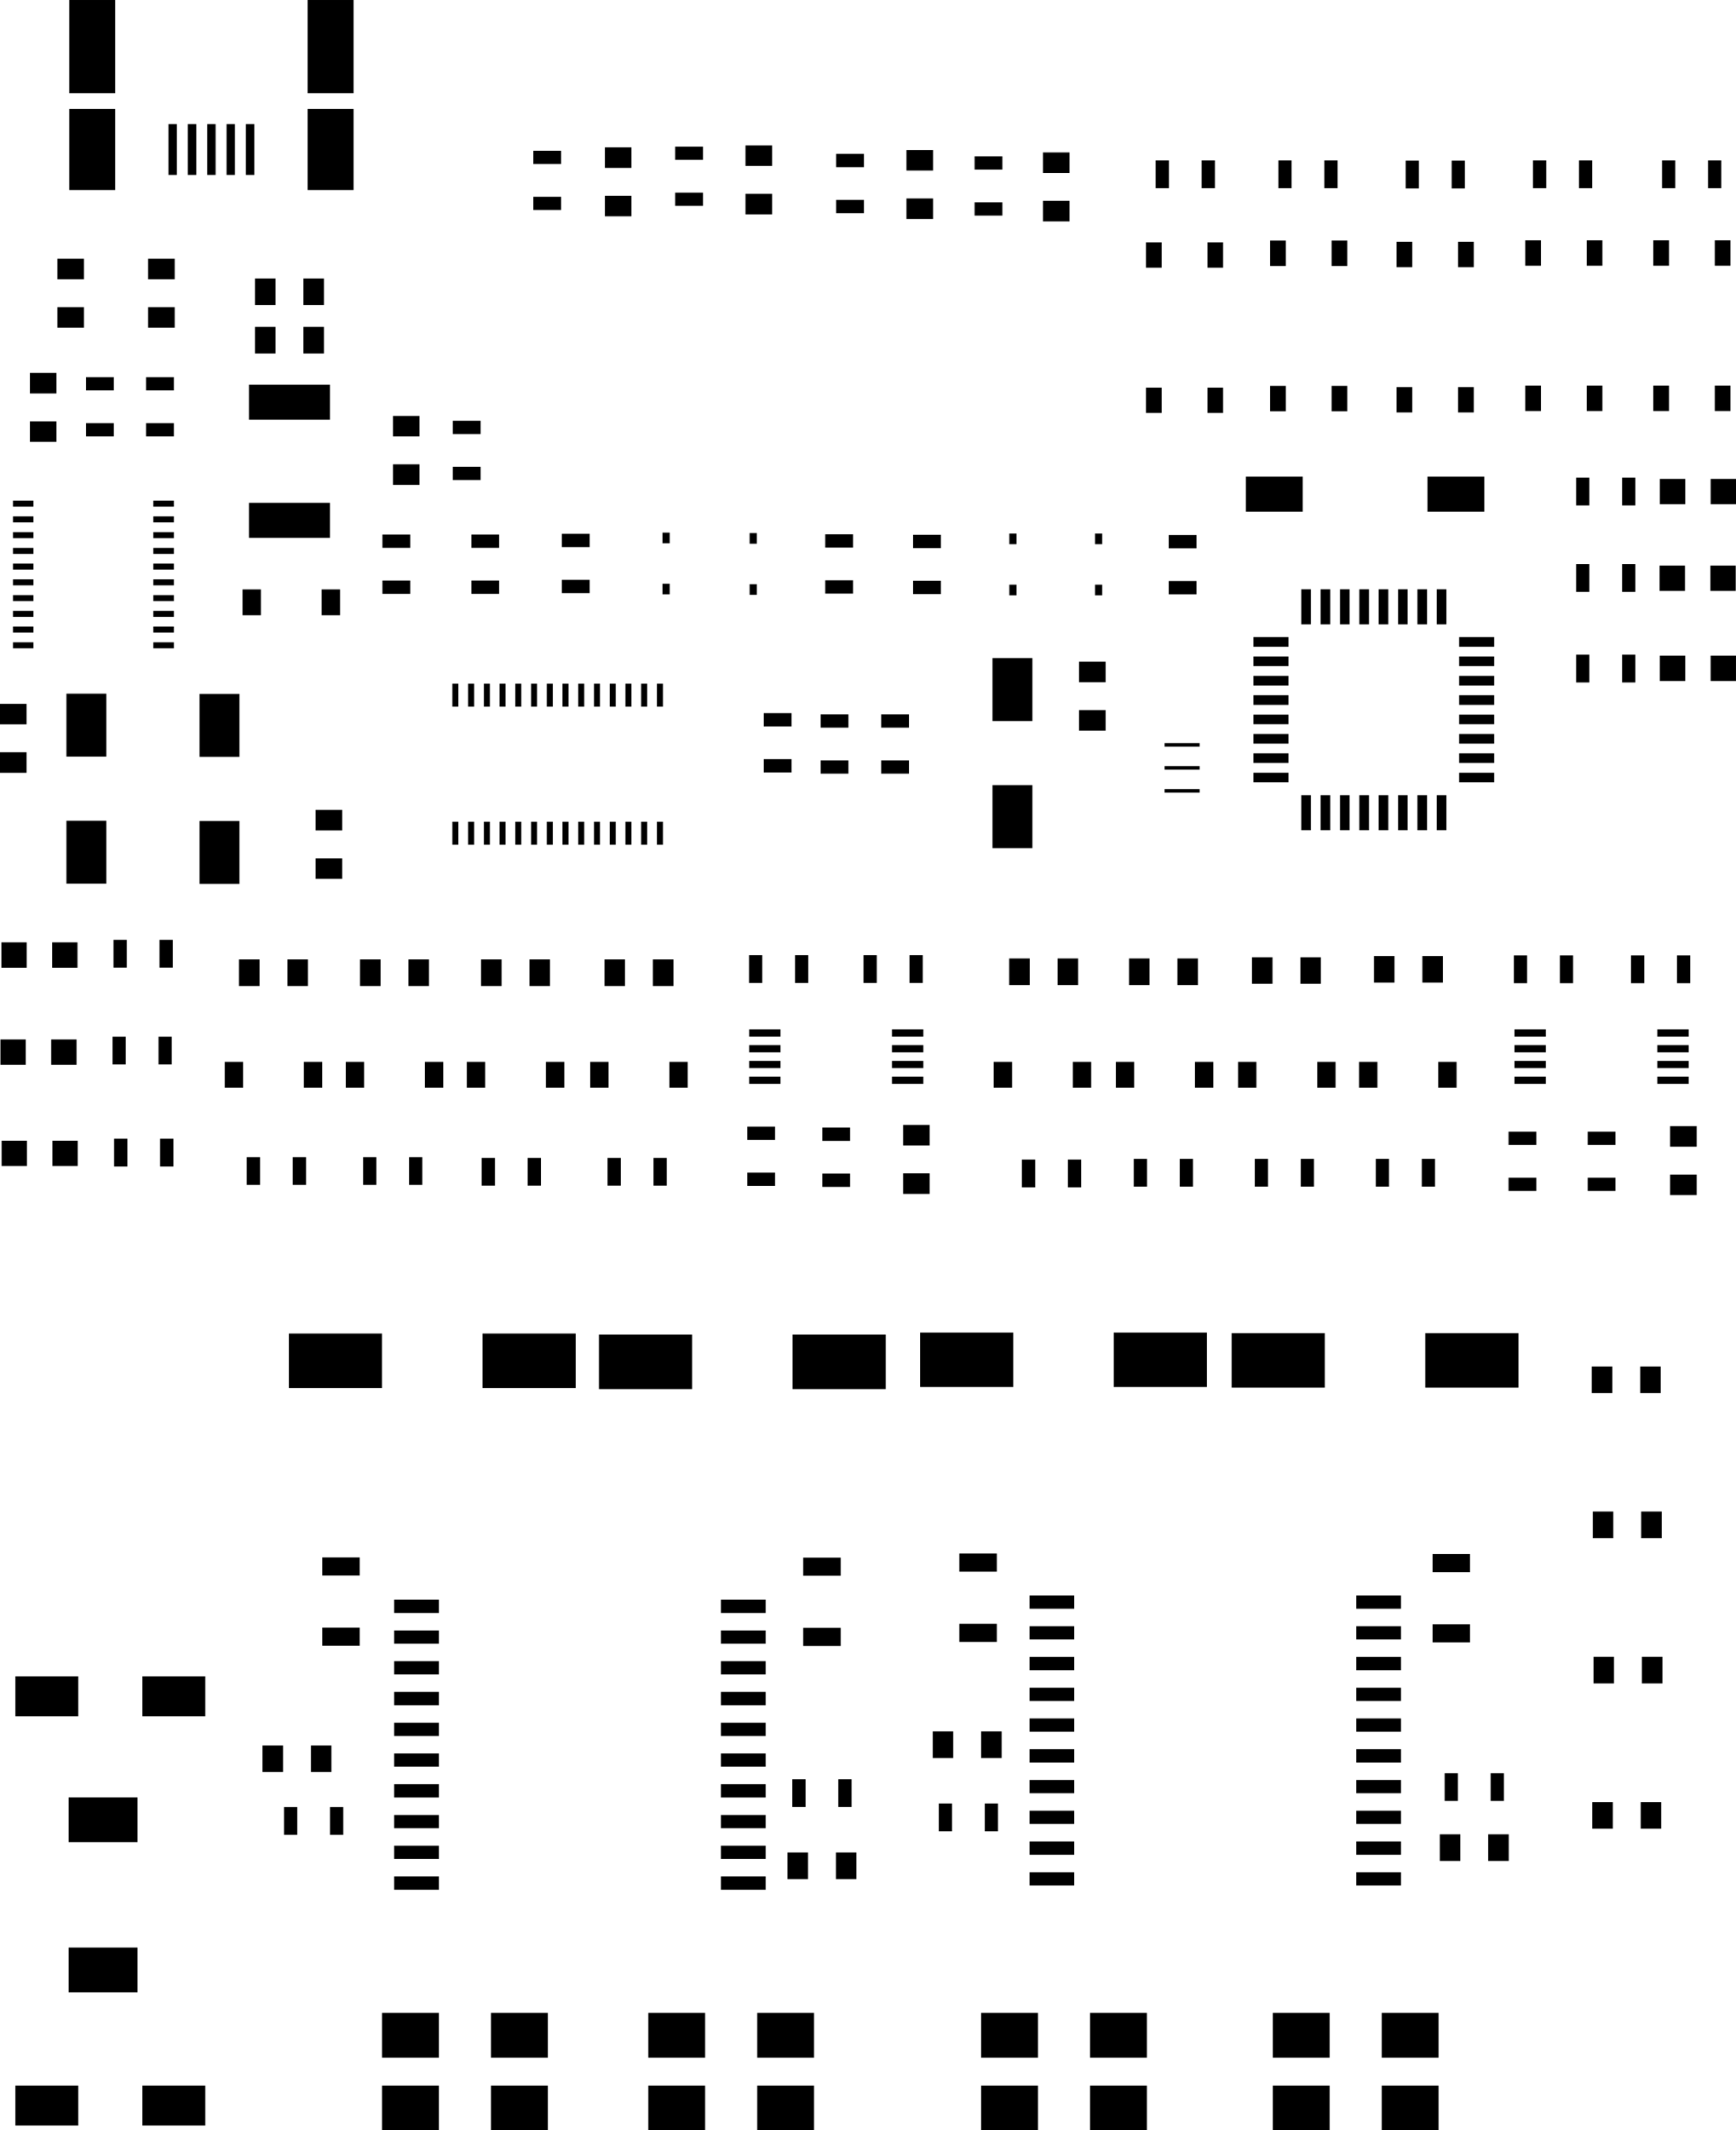 <svg version="1.1" xmlns="http://www.w3.org/2000/svg" xmlns:xlink="http://www.w3.org/1999/xlink" stroke-linecap="round" stroke-linejoin="round" stroke-width="0" fill-rule="evenodd" width="71.722mm" height="87.973mm" viewBox="111041.2 -128923.8 71722.04 87972.6" id="FCEd6qeZhQgD1Z16LtTa"><defs><rect x="-173.8" y="-1048.8" width="347.6" height="2097.6" id="FCEd6qeZhQgD1Z16LtTa_pad-11"/><rect x="-948.8" y="-1673.8" width="1897.6" height="3347.6" id="FCEd6qeZhQgD1Z16LtTa_pad-12"/><rect x="-948.8" y="-1923.8" width="1897.6" height="3847.6" id="FCEd6qeZhQgD1Z16LtTa_pad-13"/><rect x="-273.8" y="-573.8" width="547.6" height="1147.6" id="FCEd6qeZhQgD1Z16LtTa_pad-14"/><rect x="-523.24" y="-523.24" width="1046.48" height="1046.48" id="FCEd6qeZhQgD1Z16LtTa_pad-15"/><rect x="-123.8" y="-473.8" width="247.6" height="947.6" id="FCEd6qeZhQgD1Z16LtTa_pad-16"/><rect x="-723.8" y="-198.8" width="1447.6" height="397.6" id="FCEd6qeZhQgD1Z16LtTa_pad-17"/><rect x="-198.8" y="-723.8" width="397.6" height="1447.6" id="FCEd6qeZhQgD1Z16LtTa_pad-18"/><rect x="-423.8" y="-548.8" width="847.6" height="1097.6" id="FCEd6qeZhQgD1Z16LtTa_pad-19"/><rect x="-1423.8" y="-923.8" width="2847.6" height="1847.6" id="FCEd6qeZhQgD1Z16LtTa_pad-20"/><rect x="-548.8" y="-423.8" width="1097.6" height="847.6" id="FCEd6qeZhQgD1Z16LtTa_pad-21"/><rect x="-378.8" y="-533.8" width="757.6" height="1067.6" id="FCEd6qeZhQgD1Z16LtTa_pad-22"/><rect x="-1173.8" y="-923.8" width="2347.6" height="1847.6" id="FCEd6qeZhQgD1Z16LtTa_pad-23"/><rect x="-148.8" y="-218.8" width="297.6" height="437.6" id="FCEd6qeZhQgD1Z16LtTa_pad-24"/><rect x="-1673.8" y="-723.8" width="3347.6" height="1447.6" id="FCEd6qeZhQgD1Z16LtTa_pad-25"/><rect x="-573.8" y="-273.8" width="1147.6" height="547.6" id="FCEd6qeZhQgD1Z16LtTa_pad-26"/><rect x="-773.8" y="-373.8" width="1547.6" height="747.6" id="FCEd6qeZhQgD1Z16LtTa_pad-27"/><rect x="-423.8" y="-123.8" width="847.6" height="247.6" id="FCEd6qeZhQgD1Z16LtTa_pad-28"/><rect x="-1299.21" y="-824.23" width="2598.42" height="1648.46" id="FCEd6qeZhQgD1Z16LtTa_pad-29"/><rect x="-824.23" y="-1299.21" width="1648.46" height="2598.42" id="FCEd6qeZhQgD1Z16LtTa_pad-30"/><rect x="-323.8" y="-523.8" width="647.6" height="1047.6" id="FCEd6qeZhQgD1Z16LtTa_pad-31"/><rect x="-723.8" y="-73.8" width="1447.6" height="147.6" id="FCEd6qeZhQgD1Z16LtTa_pad-32"/><rect x="-1173.8" y="-723.8" width="2347.6" height="1447.6" id="FCEd6qeZhQgD1Z16LtTa_pad-33"/><rect x="-648.8" y="-148.8" width="1297.6" height="297.6" id="FCEd6qeZhQgD1Z16LtTa_pad-34"/><rect x="-1924.05" y="-1123.95" width="3848.1" height="2247.9" id="FCEd6qeZhQgD1Z16LtTa_pad-35"/><rect x="-923.8" y="-273.8" width="1847.6" height="547.6" id="FCEd6qeZhQgD1Z16LtTa_pad-36"/></defs><g transform="translate(0,-169875) scale(1,-1)" fill="currentColor" stroke="currentColor"><use xlink:href="#FCEd6qeZhQgD1Z16LtTa_pad-11" x="119775" y="-47125"/><use xlink:href="#FCEd6qeZhQgD1Z16LtTa_pad-11" x="120575" y="-47125"/><use xlink:href="#FCEd6qeZhQgD1Z16LtTa_pad-11" x="121375" y="-47125"/><use xlink:href="#FCEd6qeZhQgD1Z16LtTa_pad-11" x="118975" y="-47125"/><use xlink:href="#FCEd6qeZhQgD1Z16LtTa_pad-11" x="118175" y="-47125"/><use xlink:href="#FCEd6qeZhQgD1Z16LtTa_pad-12" x="124700" y="-47125"/><use xlink:href="#FCEd6qeZhQgD1Z16LtTa_pad-12" x="114850" y="-47125"/><use xlink:href="#FCEd6qeZhQgD1Z16LtTa_pad-13" x="124700" y="-42875"/><use xlink:href="#FCEd6qeZhQgD1Z16LtTa_pad-13" x="114850" y="-42875"/><use xlink:href="#FCEd6qeZhQgD1Z16LtTa_pad-14" x="176430" y="-64820"/><use xlink:href="#FCEd6qeZhQgD1Z16LtTa_pad-14" x="178330" y="-64820"/><use xlink:href="#FCEd6qeZhQgD1Z16LtTa_pad-15" x="180130.98" y="-64830"/><use xlink:href="#FCEd6qeZhQgD1Z16LtTa_pad-15" x="182229.02" y="-64830"/><use xlink:href="#FCEd6qeZhQgD1Z16LtTa_pad-15" x="180141.96" y="-61250"/><use xlink:href="#FCEd6qeZhQgD1Z16LtTa_pad-15" x="182240" y="-61250"/><use xlink:href="#FCEd6qeZhQgD1Z16LtTa_pad-15" x="180140.98" y="-68550"/><use xlink:href="#FCEd6qeZhQgD1Z16LtTa_pad-15" x="182239.02" y="-68550"/><use xlink:href="#FCEd6qeZhQgD1Z16LtTa_pad-14" x="176430" y="-61250"/><use xlink:href="#FCEd6qeZhQgD1Z16LtTa_pad-14" x="178330" y="-61250"/><use xlink:href="#FCEd6qeZhQgD1Z16LtTa_pad-14" x="176430" y="-68560"/><use xlink:href="#FCEd6qeZhQgD1Z16LtTa_pad-14" x="178330" y="-68560"/><use xlink:href="#FCEd6qeZhQgD1Z16LtTa_pad-16" x="129855" y="-75360"/><use xlink:href="#FCEd6qeZhQgD1Z16LtTa_pad-16" x="130505" y="-75360"/><use xlink:href="#FCEd6qeZhQgD1Z16LtTa_pad-16" x="131155" y="-75360"/><use xlink:href="#FCEd6qeZhQgD1Z16LtTa_pad-16" x="131805" y="-75360"/><use xlink:href="#FCEd6qeZhQgD1Z16LtTa_pad-16" x="132455" y="-75360"/><use xlink:href="#FCEd6qeZhQgD1Z16LtTa_pad-16" x="133105" y="-75360"/><use xlink:href="#FCEd6qeZhQgD1Z16LtTa_pad-16" x="133755" y="-75360"/><use xlink:href="#FCEd6qeZhQgD1Z16LtTa_pad-16" x="134405" y="-75360"/><use xlink:href="#FCEd6qeZhQgD1Z16LtTa_pad-16" x="135055" y="-75360"/><use xlink:href="#FCEd6qeZhQgD1Z16LtTa_pad-16" x="135705" y="-75360"/><use xlink:href="#FCEd6qeZhQgD1Z16LtTa_pad-16" x="136355" y="-75360"/><use xlink:href="#FCEd6qeZhQgD1Z16LtTa_pad-16" x="137005" y="-75360"/><use xlink:href="#FCEd6qeZhQgD1Z16LtTa_pad-16" x="137655" y="-75360"/><use xlink:href="#FCEd6qeZhQgD1Z16LtTa_pad-16" x="138305" y="-75360"/><use xlink:href="#FCEd6qeZhQgD1Z16LtTa_pad-16" x="138305" y="-69660"/><use xlink:href="#FCEd6qeZhQgD1Z16LtTa_pad-16" x="137655" y="-69660"/><use xlink:href="#FCEd6qeZhQgD1Z16LtTa_pad-16" x="137005" y="-69660"/><use xlink:href="#FCEd6qeZhQgD1Z16LtTa_pad-16" x="136355" y="-69660"/><use xlink:href="#FCEd6qeZhQgD1Z16LtTa_pad-16" x="135705" y="-69660"/><use xlink:href="#FCEd6qeZhQgD1Z16LtTa_pad-16" x="135055" y="-69660"/><use xlink:href="#FCEd6qeZhQgD1Z16LtTa_pad-16" x="134405" y="-69660"/><use xlink:href="#FCEd6qeZhQgD1Z16LtTa_pad-16" x="133755" y="-69660"/><use xlink:href="#FCEd6qeZhQgD1Z16LtTa_pad-16" x="133105" y="-69660"/><use xlink:href="#FCEd6qeZhQgD1Z16LtTa_pad-16" x="132455" y="-69660"/><use xlink:href="#FCEd6qeZhQgD1Z16LtTa_pad-16" x="131805" y="-69660"/><use xlink:href="#FCEd6qeZhQgD1Z16LtTa_pad-16" x="131155" y="-69660"/><use xlink:href="#FCEd6qeZhQgD1Z16LtTa_pad-16" x="130505" y="-69660"/><use xlink:href="#FCEd6qeZhQgD1Z16LtTa_pad-16" x="129855" y="-69660"/><use xlink:href="#FCEd6qeZhQgD1Z16LtTa_pad-17" x="163550" y="-67460"/><use xlink:href="#FCEd6qeZhQgD1Z16LtTa_pad-17" x="163550" y="-68260"/><use xlink:href="#FCEd6qeZhQgD1Z16LtTa_pad-17" x="163550" y="-69060"/><use xlink:href="#FCEd6qeZhQgD1Z16LtTa_pad-17" x="163550" y="-69860"/><use xlink:href="#FCEd6qeZhQgD1Z16LtTa_pad-17" x="163550" y="-70660"/><use xlink:href="#FCEd6qeZhQgD1Z16LtTa_pad-17" x="163550" y="-71460"/><use xlink:href="#FCEd6qeZhQgD1Z16LtTa_pad-17" x="163550" y="-72260"/><use xlink:href="#FCEd6qeZhQgD1Z16LtTa_pad-17" x="163550" y="-73060"/><use xlink:href="#FCEd6qeZhQgD1Z16LtTa_pad-18" x="165000" y="-74510"/><use xlink:href="#FCEd6qeZhQgD1Z16LtTa_pad-18" x="165800" y="-74510"/><use xlink:href="#FCEd6qeZhQgD1Z16LtTa_pad-18" x="166600" y="-74510"/><use xlink:href="#FCEd6qeZhQgD1Z16LtTa_pad-18" x="167400" y="-74510"/><use xlink:href="#FCEd6qeZhQgD1Z16LtTa_pad-18" x="168200" y="-74510"/><use xlink:href="#FCEd6qeZhQgD1Z16LtTa_pad-18" x="169000" y="-74510"/><use xlink:href="#FCEd6qeZhQgD1Z16LtTa_pad-18" x="169800" y="-74510"/><use xlink:href="#FCEd6qeZhQgD1Z16LtTa_pad-18" x="170600" y="-74510"/><use xlink:href="#FCEd6qeZhQgD1Z16LtTa_pad-17" x="172050" y="-73060"/><use xlink:href="#FCEd6qeZhQgD1Z16LtTa_pad-17" x="172050" y="-72260"/><use xlink:href="#FCEd6qeZhQgD1Z16LtTa_pad-17" x="172050" y="-71460"/><use xlink:href="#FCEd6qeZhQgD1Z16LtTa_pad-17" x="172050" y="-70660"/><use xlink:href="#FCEd6qeZhQgD1Z16LtTa_pad-17" x="172050" y="-69860"/><use xlink:href="#FCEd6qeZhQgD1Z16LtTa_pad-17" x="172050" y="-69060"/><use xlink:href="#FCEd6qeZhQgD1Z16LtTa_pad-17" x="172050" y="-68260"/><use xlink:href="#FCEd6qeZhQgD1Z16LtTa_pad-17" x="172050" y="-67460"/><use xlink:href="#FCEd6qeZhQgD1Z16LtTa_pad-18" x="170600" y="-66010"/><use xlink:href="#FCEd6qeZhQgD1Z16LtTa_pad-18" x="169800" y="-66010"/><use xlink:href="#FCEd6qeZhQgD1Z16LtTa_pad-18" x="169000" y="-66010"/><use xlink:href="#FCEd6qeZhQgD1Z16LtTa_pad-18" x="168200" y="-66010"/><use xlink:href="#FCEd6qeZhQgD1Z16LtTa_pad-18" x="167400" y="-66010"/><use xlink:href="#FCEd6qeZhQgD1Z16LtTa_pad-18" x="166600" y="-66010"/><use xlink:href="#FCEd6qeZhQgD1Z16LtTa_pad-18" x="165800" y="-66010"/><use xlink:href="#FCEd6qeZhQgD1Z16LtTa_pad-18" x="165000" y="-66010"/><use xlink:href="#FCEd6qeZhQgD1Z16LtTa_pad-19" x="124310" y="-113580"/><use xlink:href="#FCEd6qeZhQgD1Z16LtTa_pad-19" x="122310" y="-113580"/><use xlink:href="#FCEd6qeZhQgD1Z16LtTa_pad-20" x="115300" y="-122300"/><use xlink:href="#FCEd6qeZhQgD1Z16LtTa_pad-20" x="115300" y="-116100"/><use xlink:href="#FCEd6qeZhQgD1Z16LtTa_pad-21" x="156170" y="-68700"/><use xlink:href="#FCEd6qeZhQgD1Z16LtTa_pad-21" x="156170" y="-70700"/><use xlink:href="#FCEd6qeZhQgD1Z16LtTa_pad-21" x="124630" y="-74820"/><use xlink:href="#FCEd6qeZhQgD1Z16LtTa_pad-21" x="124630" y="-76820"/><use xlink:href="#FCEd6qeZhQgD1Z16LtTa_pad-21" x="112825" y="-58775"/><use xlink:href="#FCEd6qeZhQgD1Z16LtTa_pad-21" x="112825" y="-56775"/><use xlink:href="#FCEd6qeZhQgD1Z16LtTa_pad-21" x="111590" y="-70440"/><use xlink:href="#FCEd6qeZhQgD1Z16LtTa_pad-21" x="111590" y="-72440"/><use xlink:href="#FCEd6qeZhQgD1Z16LtTa_pad-21" x="127825" y="-60550"/><use xlink:href="#FCEd6qeZhQgD1Z16LtTa_pad-21" x="127825" y="-58550"/><use xlink:href="#FCEd6qeZhQgD1Z16LtTa_pad-19" x="123340" y="-81120"/><use xlink:href="#FCEd6qeZhQgD1Z16LtTa_pad-19" x="121340" y="-81120"/><use xlink:href="#FCEd6qeZhQgD1Z16LtTa_pad-19" x="128340" y="-81120"/><use xlink:href="#FCEd6qeZhQgD1Z16LtTa_pad-19" x="126340" y="-81120"/><use xlink:href="#FCEd6qeZhQgD1Z16LtTa_pad-19" x="133340" y="-81120"/><use xlink:href="#FCEd6qeZhQgD1Z16LtTa_pad-19" x="131340" y="-81120"/><use xlink:href="#FCEd6qeZhQgD1Z16LtTa_pad-19" x="138440" y="-81120"/><use xlink:href="#FCEd6qeZhQgD1Z16LtTa_pad-19" x="136440" y="-81120"/><use xlink:href="#FCEd6qeZhQgD1Z16LtTa_pad-19" x="146000" y="-118000"/><use xlink:href="#FCEd6qeZhQgD1Z16LtTa_pad-19" x="144000" y="-118000"/><use xlink:href="#FCEd6qeZhQgD1Z16LtTa_pad-19" x="155160" y="-81080"/><use xlink:href="#FCEd6qeZhQgD1Z16LtTa_pad-19" x="153160" y="-81080"/><use xlink:href="#FCEd6qeZhQgD1Z16LtTa_pad-19" x="160110" y="-81080"/><use xlink:href="#FCEd6qeZhQgD1Z16LtTa_pad-19" x="158110" y="-81080"/><use xlink:href="#FCEd6qeZhQgD1Z16LtTa_pad-19" x="165190" y="-81030"/><use xlink:href="#FCEd6qeZhQgD1Z16LtTa_pad-19" x="163190" y="-81030"/><use xlink:href="#FCEd6qeZhQgD1Z16LtTa_pad-19" x="170230" y="-80980"/><use xlink:href="#FCEd6qeZhQgD1Z16LtTa_pad-19" x="168230" y="-80980"/><use xlink:href="#FCEd6qeZhQgD1Z16LtTa_pad-19" x="172950" y="-117250"/><use xlink:href="#FCEd6qeZhQgD1Z16LtTa_pad-19" x="170950" y="-117250"/><use xlink:href="#FCEd6qeZhQgD1Z16LtTa_pad-19" x="152000" y="-113000"/><use xlink:href="#FCEd6qeZhQgD1Z16LtTa_pad-19" x="150000" y="-113000"/><use xlink:href="#FCEd6qeZhQgD1Z16LtTa_pad-19" x="179230" y="-97930"/><use xlink:href="#FCEd6qeZhQgD1Z16LtTa_pad-19" x="177230" y="-97930"/><use xlink:href="#FCEd6qeZhQgD1Z16LtTa_pad-19" x="179270" y="-103920"/><use xlink:href="#FCEd6qeZhQgD1Z16LtTa_pad-19" x="177270" y="-103920"/><use xlink:href="#FCEd6qeZhQgD1Z16LtTa_pad-19" x="179300" y="-109920"/><use xlink:href="#FCEd6qeZhQgD1Z16LtTa_pad-19" x="177300" y="-109920"/><use xlink:href="#FCEd6qeZhQgD1Z16LtTa_pad-19" x="179250" y="-115920"/><use xlink:href="#FCEd6qeZhQgD1Z16LtTa_pad-19" x="177250" y="-115920"/><use xlink:href="#FCEd6qeZhQgD1Z16LtTa_pad-19" x="122000" y="-53000"/><use xlink:href="#FCEd6qeZhQgD1Z16LtTa_pad-19" x="124000" y="-53000"/><use xlink:href="#FCEd6qeZhQgD1Z16LtTa_pad-21" x="117710" y="-54060"/><use xlink:href="#FCEd6qeZhQgD1Z16LtTa_pad-21" x="117710" y="-52060"/><use xlink:href="#FCEd6qeZhQgD1Z16LtTa_pad-21" x="113960" y="-54060"/><use xlink:href="#FCEd6qeZhQgD1Z16LtTa_pad-21" x="113960" y="-52060"/><use xlink:href="#FCEd6qeZhQgD1Z16LtTa_pad-21" x="148900" y="-87830"/><use xlink:href="#FCEd6qeZhQgD1Z16LtTa_pad-21" x="148900" y="-89830"/><use xlink:href="#FCEd6qeZhQgD1Z16LtTa_pad-21" x="180590" y="-87880"/><use xlink:href="#FCEd6qeZhQgD1Z16LtTa_pad-21" x="180590" y="-89880"/><use xlink:href="#FCEd6qeZhQgD1Z16LtTa_pad-21" x="154680" y="-49670"/><use xlink:href="#FCEd6qeZhQgD1Z16LtTa_pad-21" x="154680" y="-47670"/><use xlink:href="#FCEd6qeZhQgD1Z16LtTa_pad-21" x="149040" y="-49570"/><use xlink:href="#FCEd6qeZhQgD1Z16LtTa_pad-21" x="149040" y="-47570"/><use xlink:href="#FCEd6qeZhQgD1Z16LtTa_pad-21" x="142390" y="-49380"/><use xlink:href="#FCEd6qeZhQgD1Z16LtTa_pad-21" x="142390" y="-47380"/><use xlink:href="#FCEd6qeZhQgD1Z16LtTa_pad-21" x="136580" y="-49460"/><use xlink:href="#FCEd6qeZhQgD1Z16LtTa_pad-21" x="136580" y="-47460"/><use xlink:href="#FCEd6qeZhQgD1Z16LtTa_pad-15" x="111581.96" y="-84400"/><use xlink:href="#FCEd6qeZhQgD1Z16LtTa_pad-15" x="113680" y="-84400"/><use xlink:href="#FCEd6qeZhQgD1Z16LtTa_pad-15" x="111620.98" y="-80390"/><use xlink:href="#FCEd6qeZhQgD1Z16LtTa_pad-15" x="113719.02" y="-80390"/><use xlink:href="#FCEd6qeZhQgD1Z16LtTa_pad-22" x="120705" y="-85335"/><use xlink:href="#FCEd6qeZhQgD1Z16LtTa_pad-22" x="123975" y="-85335"/><use xlink:href="#FCEd6qeZhQgD1Z16LtTa_pad-22" x="125705" y="-85335"/><use xlink:href="#FCEd6qeZhQgD1Z16LtTa_pad-22" x="128975" y="-85335"/><use xlink:href="#FCEd6qeZhQgD1Z16LtTa_pad-22" x="130705" y="-85335"/><use xlink:href="#FCEd6qeZhQgD1Z16LtTa_pad-22" x="133975" y="-85335"/><use xlink:href="#FCEd6qeZhQgD1Z16LtTa_pad-22" x="135805" y="-85335"/><use xlink:href="#FCEd6qeZhQgD1Z16LtTa_pad-22" x="139075" y="-85335"/><use xlink:href="#FCEd6qeZhQgD1Z16LtTa_pad-23" x="128000" y="-128000"/><use xlink:href="#FCEd6qeZhQgD1Z16LtTa_pad-23" x="132500" y="-128000"/><use xlink:href="#FCEd6qeZhQgD1Z16LtTa_pad-23" x="128000" y="-125000"/><use xlink:href="#FCEd6qeZhQgD1Z16LtTa_pad-23" x="132500" y="-125000"/><use xlink:href="#FCEd6qeZhQgD1Z16LtTa_pad-23" x="143500" y="-128000"/><use xlink:href="#FCEd6qeZhQgD1Z16LtTa_pad-23" x="139000" y="-128000"/><use xlink:href="#FCEd6qeZhQgD1Z16LtTa_pad-23" x="143500" y="-125000"/><use xlink:href="#FCEd6qeZhQgD1Z16LtTa_pad-23" x="139000" y="-125000"/><use xlink:href="#FCEd6qeZhQgD1Z16LtTa_pad-22" x="152475" y="-85335"/><use xlink:href="#FCEd6qeZhQgD1Z16LtTa_pad-22" x="155745" y="-85335"/><use xlink:href="#FCEd6qeZhQgD1Z16LtTa_pad-22" x="157520" y="-85335"/><use xlink:href="#FCEd6qeZhQgD1Z16LtTa_pad-22" x="160790" y="-85335"/><use xlink:href="#FCEd6qeZhQgD1Z16LtTa_pad-22" x="162570" y="-85335"/><use xlink:href="#FCEd6qeZhQgD1Z16LtTa_pad-22" x="165840" y="-85335"/><use xlink:href="#FCEd6qeZhQgD1Z16LtTa_pad-22" x="167570" y="-85335"/><use xlink:href="#FCEd6qeZhQgD1Z16LtTa_pad-22" x="170840" y="-85335"/><use xlink:href="#FCEd6qeZhQgD1Z16LtTa_pad-23" x="152750" y="-128000"/><use xlink:href="#FCEd6qeZhQgD1Z16LtTa_pad-23" x="157250" y="-128000"/><use xlink:href="#FCEd6qeZhQgD1Z16LtTa_pad-23" x="152750" y="-125000"/><use xlink:href="#FCEd6qeZhQgD1Z16LtTa_pad-23" x="157250" y="-125000"/><use xlink:href="#FCEd6qeZhQgD1Z16LtTa_pad-23" x="169300" y="-128000"/><use xlink:href="#FCEd6qeZhQgD1Z16LtTa_pad-23" x="164800" y="-128000"/><use xlink:href="#FCEd6qeZhQgD1Z16LtTa_pad-23" x="169300" y="-125000"/><use xlink:href="#FCEd6qeZhQgD1Z16LtTa_pad-23" x="164800" y="-125000"/><use xlink:href="#FCEd6qeZhQgD1Z16LtTa_pad-22" x="121440" y="-65825"/><use xlink:href="#FCEd6qeZhQgD1Z16LtTa_pad-22" x="124710" y="-65825"/><use xlink:href="#FCEd6qeZhQgD1Z16LtTa_pad-24" x="156430" y="-63205"/><use xlink:href="#FCEd6qeZhQgD1Z16LtTa_pad-24" x="156430" y="-65315"/><use xlink:href="#FCEd6qeZhQgD1Z16LtTa_pad-24" x="152890" y="-63205"/><use xlink:href="#FCEd6qeZhQgD1Z16LtTa_pad-24" x="152890" y="-65315"/><use xlink:href="#FCEd6qeZhQgD1Z16LtTa_pad-24" x="142160" y="-63185"/><use xlink:href="#FCEd6qeZhQgD1Z16LtTa_pad-24" x="142160" y="-65295"/><use xlink:href="#FCEd6qeZhQgD1Z16LtTa_pad-24" x="138560" y="-63165"/><use xlink:href="#FCEd6qeZhQgD1Z16LtTa_pad-24" x="138560" y="-65275"/><use xlink:href="#FCEd6qeZhQgD1Z16LtTa_pad-25" x="123000" y="-57561.6"/><use xlink:href="#FCEd6qeZhQgD1Z16LtTa_pad-25" x="123000" y="-62438.4"/><use xlink:href="#FCEd6qeZhQgD1Z16LtTa_pad-19" x="124000" y="-55000"/><use xlink:href="#FCEd6qeZhQgD1Z16LtTa_pad-19" x="122000" y="-55000"/><use xlink:href="#FCEd6qeZhQgD1Z16LtTa_pad-26" x="130325" y="-58600"/><use xlink:href="#FCEd6qeZhQgD1Z16LtTa_pad-26" x="130325" y="-60500"/><use xlink:href="#FCEd6qeZhQgD1Z16LtTa_pad-26" x="145520" y="-72625"/><use xlink:href="#FCEd6qeZhQgD1Z16LtTa_pad-26" x="145520" y="-70725"/><use xlink:href="#FCEd6qeZhQgD1Z16LtTa_pad-26" x="148020" y="-72625"/><use xlink:href="#FCEd6qeZhQgD1Z16LtTa_pad-26" x="148020" y="-70725"/><use xlink:href="#FCEd6qeZhQgD1Z16LtTa_pad-26" x="143170" y="-70675"/><use xlink:href="#FCEd6qeZhQgD1Z16LtTa_pad-26" x="143170" y="-72575"/><use xlink:href="#FCEd6qeZhQgD1Z16LtTa_pad-26" x="131090" y="-63300"/><use xlink:href="#FCEd6qeZhQgD1Z16LtTa_pad-26" x="131090" y="-65200"/><use xlink:href="#FCEd6qeZhQgD1Z16LtTa_pad-26" x="127415" y="-63300"/><use xlink:href="#FCEd6qeZhQgD1Z16LtTa_pad-26" x="127415" y="-65200"/><use xlink:href="#FCEd6qeZhQgD1Z16LtTa_pad-14" x="115965" y="-84335"/><use xlink:href="#FCEd6qeZhQgD1Z16LtTa_pad-14" x="117865" y="-84335"/><use xlink:href="#FCEd6qeZhQgD1Z16LtTa_pad-14" x="117905" y="-80335"/><use xlink:href="#FCEd6qeZhQgD1Z16LtTa_pad-14" x="116005" y="-80335"/><use xlink:href="#FCEd6qeZhQgD1Z16LtTa_pad-14" x="124950" y="-116150"/><use xlink:href="#FCEd6qeZhQgD1Z16LtTa_pad-14" x="123050" y="-116150"/><use xlink:href="#FCEd6qeZhQgD1Z16LtTa_pad-14" x="144050" y="-115000"/><use xlink:href="#FCEd6qeZhQgD1Z16LtTa_pad-14" x="145950" y="-115000"/><use xlink:href="#FCEd6qeZhQgD1Z16LtTa_pad-14" x="123410" y="-89310"/><use xlink:href="#FCEd6qeZhQgD1Z16LtTa_pad-14" x="121510" y="-89310"/><use xlink:href="#FCEd6qeZhQgD1Z16LtTa_pad-14" x="128215" y="-89310"/><use xlink:href="#FCEd6qeZhQgD1Z16LtTa_pad-14" x="126315" y="-89310"/><use xlink:href="#FCEd6qeZhQgD1Z16LtTa_pad-14" x="133115" y="-89340"/><use xlink:href="#FCEd6qeZhQgD1Z16LtTa_pad-14" x="131215" y="-89340"/><use xlink:href="#FCEd6qeZhQgD1Z16LtTa_pad-14" x="138315" y="-89340"/><use xlink:href="#FCEd6qeZhQgD1Z16LtTa_pad-14" x="136415" y="-89340"/><use xlink:href="#FCEd6qeZhQgD1Z16LtTa_pad-27" x="125130" y="-108540"/><use xlink:href="#FCEd6qeZhQgD1Z16LtTa_pad-27" x="125130" y="-105640"/><use xlink:href="#FCEd6qeZhQgD1Z16LtTa_pad-27" x="145000" y="-108550"/><use xlink:href="#FCEd6qeZhQgD1Z16LtTa_pad-27" x="145000" y="-105650"/><use xlink:href="#FCEd6qeZhQgD1Z16LtTa_pad-14" x="155435" y="-89410"/><use xlink:href="#FCEd6qeZhQgD1Z16LtTa_pad-14" x="153535" y="-89410"/><use xlink:href="#FCEd6qeZhQgD1Z16LtTa_pad-14" x="160055" y="-89380"/><use xlink:href="#FCEd6qeZhQgD1Z16LtTa_pad-14" x="158155" y="-89380"/><use xlink:href="#FCEd6qeZhQgD1Z16LtTa_pad-14" x="165055" y="-89380"/><use xlink:href="#FCEd6qeZhQgD1Z16LtTa_pad-14" x="163155" y="-89380"/><use xlink:href="#FCEd6qeZhQgD1Z16LtTa_pad-14" x="170055" y="-89380"/><use xlink:href="#FCEd6qeZhQgD1Z16LtTa_pad-14" x="168155" y="-89380"/><use xlink:href="#FCEd6qeZhQgD1Z16LtTa_pad-14" x="152000" y="-116000"/><use xlink:href="#FCEd6qeZhQgD1Z16LtTa_pad-14" x="150100" y="-116000"/><use xlink:href="#FCEd6qeZhQgD1Z16LtTa_pad-14" x="171000" y="-114750"/><use xlink:href="#FCEd6qeZhQgD1Z16LtTa_pad-14" x="172900" y="-114750"/><use xlink:href="#FCEd6qeZhQgD1Z16LtTa_pad-27" x="151450" y="-108380"/><use xlink:href="#FCEd6qeZhQgD1Z16LtTa_pad-27" x="151450" y="-105480"/><use xlink:href="#FCEd6qeZhQgD1Z16LtTa_pad-27" x="171000" y="-108400"/><use xlink:href="#FCEd6qeZhQgD1Z16LtTa_pad-27" x="171000" y="-105500"/><use xlink:href="#FCEd6qeZhQgD1Z16LtTa_pad-26" x="117650" y="-58700"/><use xlink:href="#FCEd6qeZhQgD1Z16LtTa_pad-26" x="117650" y="-56800"/><use xlink:href="#FCEd6qeZhQgD1Z16LtTa_pad-26" x="115170" y="-58700"/><use xlink:href="#FCEd6qeZhQgD1Z16LtTa_pad-26" x="115170" y="-56800"/><use xlink:href="#FCEd6qeZhQgD1Z16LtTa_pad-26" x="142490" y="-87750"/><use xlink:href="#FCEd6qeZhQgD1Z16LtTa_pad-26" x="142490" y="-89650"/><use xlink:href="#FCEd6qeZhQgD1Z16LtTa_pad-14" x="144160" y="-80970"/><use xlink:href="#FCEd6qeZhQgD1Z16LtTa_pad-14" x="142260" y="-80970"/><use xlink:href="#FCEd6qeZhQgD1Z16LtTa_pad-26" x="145590" y="-89690"/><use xlink:href="#FCEd6qeZhQgD1Z16LtTa_pad-26" x="145590" y="-87790"/><use xlink:href="#FCEd6qeZhQgD1Z16LtTa_pad-14" x="148890" y="-80970"/><use xlink:href="#FCEd6qeZhQgD1Z16LtTa_pad-14" x="146990" y="-80970"/><use xlink:href="#FCEd6qeZhQgD1Z16LtTa_pad-26" x="151880" y="-49580"/><use xlink:href="#FCEd6qeZhQgD1Z16LtTa_pad-26" x="151880" y="-47680"/><use xlink:href="#FCEd6qeZhQgD1Z16LtTa_pad-26" x="159900" y="-63320"/><use xlink:href="#FCEd6qeZhQgD1Z16LtTa_pad-26" x="159900" y="-65220"/><use xlink:href="#FCEd6qeZhQgD1Z16LtTa_pad-26" x="146160" y="-49480"/><use xlink:href="#FCEd6qeZhQgD1Z16LtTa_pad-26" x="146160" y="-47580"/><use xlink:href="#FCEd6qeZhQgD1Z16LtTa_pad-26" x="149340" y="-63310"/><use xlink:href="#FCEd6qeZhQgD1Z16LtTa_pad-26" x="149340" y="-65210"/><use xlink:href="#FCEd6qeZhQgD1Z16LtTa_pad-26" x="173940" y="-87960"/><use xlink:href="#FCEd6qeZhQgD1Z16LtTa_pad-26" x="173940" y="-89860"/><use xlink:href="#FCEd6qeZhQgD1Z16LtTa_pad-14" x="175760" y="-80980"/><use xlink:href="#FCEd6qeZhQgD1Z16LtTa_pad-14" x="173860" y="-80980"/><use xlink:href="#FCEd6qeZhQgD1Z16LtTa_pad-26" x="177210" y="-89860"/><use xlink:href="#FCEd6qeZhQgD1Z16LtTa_pad-26" x="177210" y="-87960"/><use xlink:href="#FCEd6qeZhQgD1Z16LtTa_pad-14" x="180600" y="-80980"/><use xlink:href="#FCEd6qeZhQgD1Z16LtTa_pad-14" x="178700" y="-80980"/><use xlink:href="#FCEd6qeZhQgD1Z16LtTa_pad-26" x="139510" y="-49180"/><use xlink:href="#FCEd6qeZhQgD1Z16LtTa_pad-26" x="139510" y="-47280"/><use xlink:href="#FCEd6qeZhQgD1Z16LtTa_pad-26" x="145710" y="-63290"/><use xlink:href="#FCEd6qeZhQgD1Z16LtTa_pad-26" x="145710" y="-65190"/><use xlink:href="#FCEd6qeZhQgD1Z16LtTa_pad-26" x="133650" y="-49350"/><use xlink:href="#FCEd6qeZhQgD1Z16LtTa_pad-26" x="133650" y="-47450"/><use xlink:href="#FCEd6qeZhQgD1Z16LtTa_pad-26" x="134830" y="-63270"/><use xlink:href="#FCEd6qeZhQgD1Z16LtTa_pad-26" x="134830" y="-65170"/><use xlink:href="#FCEd6qeZhQgD1Z16LtTa_pad-28" x="117800" y="-67600"/><use xlink:href="#FCEd6qeZhQgD1Z16LtTa_pad-28" x="117800" y="-66950"/><use xlink:href="#FCEd6qeZhQgD1Z16LtTa_pad-28" x="117800" y="-66300"/><use xlink:href="#FCEd6qeZhQgD1Z16LtTa_pad-28" x="117800" y="-65650"/><use xlink:href="#FCEd6qeZhQgD1Z16LtTa_pad-28" x="117800" y="-65000"/><use xlink:href="#FCEd6qeZhQgD1Z16LtTa_pad-28" x="117800" y="-64350"/><use xlink:href="#FCEd6qeZhQgD1Z16LtTa_pad-28" x="117800" y="-63700"/><use xlink:href="#FCEd6qeZhQgD1Z16LtTa_pad-28" x="117800" y="-63050"/><use xlink:href="#FCEd6qeZhQgD1Z16LtTa_pad-28" x="117800" y="-62400"/><use xlink:href="#FCEd6qeZhQgD1Z16LtTa_pad-28" x="117800" y="-61750"/><use xlink:href="#FCEd6qeZhQgD1Z16LtTa_pad-28" x="112000" y="-61750"/><use xlink:href="#FCEd6qeZhQgD1Z16LtTa_pad-28" x="112000" y="-62400"/><use xlink:href="#FCEd6qeZhQgD1Z16LtTa_pad-28" x="112000" y="-63050"/><use xlink:href="#FCEd6qeZhQgD1Z16LtTa_pad-28" x="112000" y="-63700"/><use xlink:href="#FCEd6qeZhQgD1Z16LtTa_pad-28" x="112000" y="-64350"/><use xlink:href="#FCEd6qeZhQgD1Z16LtTa_pad-28" x="112000" y="-65000"/><use xlink:href="#FCEd6qeZhQgD1Z16LtTa_pad-28" x="112000" y="-65650"/><use xlink:href="#FCEd6qeZhQgD1Z16LtTa_pad-28" x="112000" y="-66300"/><use xlink:href="#FCEd6qeZhQgD1Z16LtTa_pad-28" x="112000" y="-66950"/><use xlink:href="#FCEd6qeZhQgD1Z16LtTa_pad-28" x="112000" y="-67600"/><use xlink:href="#FCEd6qeZhQgD1Z16LtTa_pad-29" x="118223.82" y="-111000"/><use xlink:href="#FCEd6qeZhQgD1Z16LtTa_pad-29" x="112976.18" y="-111000"/><use xlink:href="#FCEd6qeZhQgD1Z16LtTa_pad-29" x="118223.82" y="-127900"/><use xlink:href="#FCEd6qeZhQgD1Z16LtTa_pad-29" x="112976.18" y="-127900"/><use xlink:href="#FCEd6qeZhQgD1Z16LtTa_pad-30" x="114610" y="-76143.82"/><use xlink:href="#FCEd6qeZhQgD1Z16LtTa_pad-30" x="114610" y="-70896.18"/><use xlink:href="#FCEd6qeZhQgD1Z16LtTa_pad-30" x="120110" y="-76153.82"/><use xlink:href="#FCEd6qeZhQgD1Z16LtTa_pad-30" x="120110" y="-70906.18"/><use xlink:href="#FCEd6qeZhQgD1Z16LtTa_pad-30" x="152870" y="-74673.82"/><use xlink:href="#FCEd6qeZhQgD1Z16LtTa_pad-30" x="152870" y="-69426.18"/><use xlink:href="#FCEd6qeZhQgD1Z16LtTa_pad-14" x="159060" y="-48150"/><use xlink:href="#FCEd6qeZhQgD1Z16LtTa_pad-14" x="160960" y="-48150"/><use xlink:href="#FCEd6qeZhQgD1Z16LtTa_pad-14" x="164130" y="-48150"/><use xlink:href="#FCEd6qeZhQgD1Z16LtTa_pad-14" x="166030" y="-48150"/><use xlink:href="#FCEd6qeZhQgD1Z16LtTa_pad-14" x="169390" y="-48160"/><use xlink:href="#FCEd6qeZhQgD1Z16LtTa_pad-14" x="171290" y="-48160"/><use xlink:href="#FCEd6qeZhQgD1Z16LtTa_pad-14" x="181880" y="-48150"/><use xlink:href="#FCEd6qeZhQgD1Z16LtTa_pad-14" x="179980" y="-48150"/><use xlink:href="#FCEd6qeZhQgD1Z16LtTa_pad-14" x="176550" y="-48150"/><use xlink:href="#FCEd6qeZhQgD1Z16LtTa_pad-14" x="174650" y="-48150"/><use xlink:href="#FCEd6qeZhQgD1Z16LtTa_pad-31" x="176920" y="-51400"/><use xlink:href="#FCEd6qeZhQgD1Z16LtTa_pad-31" x="174380" y="-51400"/><use xlink:href="#FCEd6qeZhQgD1Z16LtTa_pad-31" x="174380" y="-57400"/><use xlink:href="#FCEd6qeZhQgD1Z16LtTa_pad-31" x="176920" y="-57400"/><use xlink:href="#FCEd6qeZhQgD1Z16LtTa_pad-31" x="182210" y="-51400"/><use xlink:href="#FCEd6qeZhQgD1Z16LtTa_pad-31" x="179670" y="-51400"/><use xlink:href="#FCEd6qeZhQgD1Z16LtTa_pad-31" x="179670" y="-57400"/><use xlink:href="#FCEd6qeZhQgD1Z16LtTa_pad-31" x="182210" y="-57400"/><use xlink:href="#FCEd6qeZhQgD1Z16LtTa_pad-31" x="171605" y="-51460"/><use xlink:href="#FCEd6qeZhQgD1Z16LtTa_pad-31" x="169065" y="-51460"/><use xlink:href="#FCEd6qeZhQgD1Z16LtTa_pad-31" x="169065" y="-57460"/><use xlink:href="#FCEd6qeZhQgD1Z16LtTa_pad-31" x="171605" y="-57460"/><use xlink:href="#FCEd6qeZhQgD1Z16LtTa_pad-31" x="166380" y="-51410"/><use xlink:href="#FCEd6qeZhQgD1Z16LtTa_pad-31" x="163840" y="-51410"/><use xlink:href="#FCEd6qeZhQgD1Z16LtTa_pad-31" x="163840" y="-57410"/><use xlink:href="#FCEd6qeZhQgD1Z16LtTa_pad-31" x="166380" y="-57410"/><use xlink:href="#FCEd6qeZhQgD1Z16LtTa_pad-31" x="161250" y="-51481.738"/><use xlink:href="#FCEd6qeZhQgD1Z16LtTa_pad-31" x="158710" y="-51481.738"/><use xlink:href="#FCEd6qeZhQgD1Z16LtTa_pad-31" x="158710" y="-57481.738"/><use xlink:href="#FCEd6qeZhQgD1Z16LtTa_pad-31" x="161250" y="-57481.738"/><use xlink:href="#FCEd6qeZhQgD1Z16LtTa_pad-32" x="159880" y="-71710"/><use xlink:href="#FCEd6qeZhQgD1Z16LtTa_pad-32" x="159880" y="-72660"/><use xlink:href="#FCEd6qeZhQgD1Z16LtTa_pad-32" x="159880" y="-73610"/><use xlink:href="#FCEd6qeZhQgD1Z16LtTa_pad-33" x="171190" y="-61360"/><use xlink:href="#FCEd6qeZhQgD1Z16LtTa_pad-33" x="163690" y="-61360"/><use xlink:href="#FCEd6qeZhQgD1Z16LtTa_pad-15" x="111630.98" y="-88580"/><use xlink:href="#FCEd6qeZhQgD1Z16LtTa_pad-15" x="113729.02" y="-88580"/><use xlink:href="#FCEd6qeZhQgD1Z16LtTa_pad-14" x="116030" y="-88550"/><use xlink:href="#FCEd6qeZhQgD1Z16LtTa_pad-14" x="117930" y="-88550"/><use xlink:href="#FCEd6qeZhQgD1Z16LtTa_pad-34" x="142640" y="-83610"/><use xlink:href="#FCEd6qeZhQgD1Z16LtTa_pad-34" x="142640" y="-84260"/><use xlink:href="#FCEd6qeZhQgD1Z16LtTa_pad-34" x="142640" y="-84910"/><use xlink:href="#FCEd6qeZhQgD1Z16LtTa_pad-34" x="142640" y="-85560"/><use xlink:href="#FCEd6qeZhQgD1Z16LtTa_pad-34" x="148540" y="-85560"/><use xlink:href="#FCEd6qeZhQgD1Z16LtTa_pad-34" x="148540" y="-84910"/><use xlink:href="#FCEd6qeZhQgD1Z16LtTa_pad-34" x="148540" y="-84260"/><use xlink:href="#FCEd6qeZhQgD1Z16LtTa_pad-34" x="148540" y="-83610"/><use xlink:href="#FCEd6qeZhQgD1Z16LtTa_pad-34" x="174260" y="-83610"/><use xlink:href="#FCEd6qeZhQgD1Z16LtTa_pad-34" x="174260" y="-84260"/><use xlink:href="#FCEd6qeZhQgD1Z16LtTa_pad-34" x="174260" y="-84910"/><use xlink:href="#FCEd6qeZhQgD1Z16LtTa_pad-34" x="174260" y="-85560"/><use xlink:href="#FCEd6qeZhQgD1Z16LtTa_pad-34" x="180160" y="-85560"/><use xlink:href="#FCEd6qeZhQgD1Z16LtTa_pad-34" x="180160" y="-84910"/><use xlink:href="#FCEd6qeZhQgD1Z16LtTa_pad-34" x="180160" y="-84260"/><use xlink:href="#FCEd6qeZhQgD1Z16LtTa_pad-34" x="180160" y="-83610"/><use xlink:href="#FCEd6qeZhQgD1Z16LtTa_pad-35" x="132900.5" y="-97145"/><use xlink:href="#FCEd6qeZhQgD1Z16LtTa_pad-35" x="124899.5" y="-97145"/><use xlink:href="#FCEd6qeZhQgD1Z16LtTa_pad-35" x="158980.5" y="-97105"/><use xlink:href="#FCEd6qeZhQgD1Z16LtTa_pad-35" x="150979.5" y="-97105"/><use xlink:href="#FCEd6qeZhQgD1Z16LtTa_pad-35" x="137709.5" y="-97190"/><use xlink:href="#FCEd6qeZhQgD1Z16LtTa_pad-35" x="145710.5" y="-97190"/><use xlink:href="#FCEd6qeZhQgD1Z16LtTa_pad-35" x="163849.5" y="-97130"/><use xlink:href="#FCEd6qeZhQgD1Z16LtTa_pad-35" x="171850.5" y="-97130"/><use xlink:href="#FCEd6qeZhQgD1Z16LtTa_pad-36" x="154500" y="-107110"/><use xlink:href="#FCEd6qeZhQgD1Z16LtTa_pad-36" x="154500" y="-108380"/><use xlink:href="#FCEd6qeZhQgD1Z16LtTa_pad-36" x="154500" y="-109650"/><use xlink:href="#FCEd6qeZhQgD1Z16LtTa_pad-36" x="154500" y="-110920"/><use xlink:href="#FCEd6qeZhQgD1Z16LtTa_pad-36" x="154500" y="-112190"/><use xlink:href="#FCEd6qeZhQgD1Z16LtTa_pad-36" x="154500" y="-113460"/><use xlink:href="#FCEd6qeZhQgD1Z16LtTa_pad-36" x="154500" y="-114730"/><use xlink:href="#FCEd6qeZhQgD1Z16LtTa_pad-36" x="154500" y="-116000"/><use xlink:href="#FCEd6qeZhQgD1Z16LtTa_pad-36" x="154500" y="-117270"/><use xlink:href="#FCEd6qeZhQgD1Z16LtTa_pad-36" x="154500" y="-118540"/><use xlink:href="#FCEd6qeZhQgD1Z16LtTa_pad-36" x="168000" y="-107110"/><use xlink:href="#FCEd6qeZhQgD1Z16LtTa_pad-36" x="168000" y="-108380"/><use xlink:href="#FCEd6qeZhQgD1Z16LtTa_pad-36" x="168000" y="-109650"/><use xlink:href="#FCEd6qeZhQgD1Z16LtTa_pad-36" x="168000" y="-110920"/><use xlink:href="#FCEd6qeZhQgD1Z16LtTa_pad-36" x="168000" y="-112190"/><use xlink:href="#FCEd6qeZhQgD1Z16LtTa_pad-36" x="168000" y="-113460"/><use xlink:href="#FCEd6qeZhQgD1Z16LtTa_pad-36" x="168000" y="-114730"/><use xlink:href="#FCEd6qeZhQgD1Z16LtTa_pad-36" x="168000" y="-116000"/><use xlink:href="#FCEd6qeZhQgD1Z16LtTa_pad-36" x="168000" y="-117270"/><use xlink:href="#FCEd6qeZhQgD1Z16LtTa_pad-36" x="168000" y="-118540"/><use xlink:href="#FCEd6qeZhQgD1Z16LtTa_pad-36" x="128250" y="-107285"/><use xlink:href="#FCEd6qeZhQgD1Z16LtTa_pad-36" x="128250" y="-108555"/><use xlink:href="#FCEd6qeZhQgD1Z16LtTa_pad-36" x="128250" y="-109825"/><use xlink:href="#FCEd6qeZhQgD1Z16LtTa_pad-36" x="128250" y="-111095"/><use xlink:href="#FCEd6qeZhQgD1Z16LtTa_pad-36" x="128250" y="-112365"/><use xlink:href="#FCEd6qeZhQgD1Z16LtTa_pad-36" x="128250" y="-113635"/><use xlink:href="#FCEd6qeZhQgD1Z16LtTa_pad-36" x="128250" y="-114905"/><use xlink:href="#FCEd6qeZhQgD1Z16LtTa_pad-36" x="128250" y="-116175"/><use xlink:href="#FCEd6qeZhQgD1Z16LtTa_pad-36" x="128250" y="-117445"/><use xlink:href="#FCEd6qeZhQgD1Z16LtTa_pad-36" x="128250" y="-118715"/><use xlink:href="#FCEd6qeZhQgD1Z16LtTa_pad-36" x="141750" y="-107285"/><use xlink:href="#FCEd6qeZhQgD1Z16LtTa_pad-36" x="141750" y="-108555"/><use xlink:href="#FCEd6qeZhQgD1Z16LtTa_pad-36" x="141750" y="-109825"/><use xlink:href="#FCEd6qeZhQgD1Z16LtTa_pad-36" x="141750" y="-111095"/><use xlink:href="#FCEd6qeZhQgD1Z16LtTa_pad-36" x="141750" y="-112365"/><use xlink:href="#FCEd6qeZhQgD1Z16LtTa_pad-36" x="141750" y="-113635"/><use xlink:href="#FCEd6qeZhQgD1Z16LtTa_pad-36" x="141750" y="-114905"/><use xlink:href="#FCEd6qeZhQgD1Z16LtTa_pad-36" x="141750" y="-116175"/><use xlink:href="#FCEd6qeZhQgD1Z16LtTa_pad-36" x="141750" y="-117445"/><use xlink:href="#FCEd6qeZhQgD1Z16LtTa_pad-36" x="141750" y="-118715"/></g></svg>
